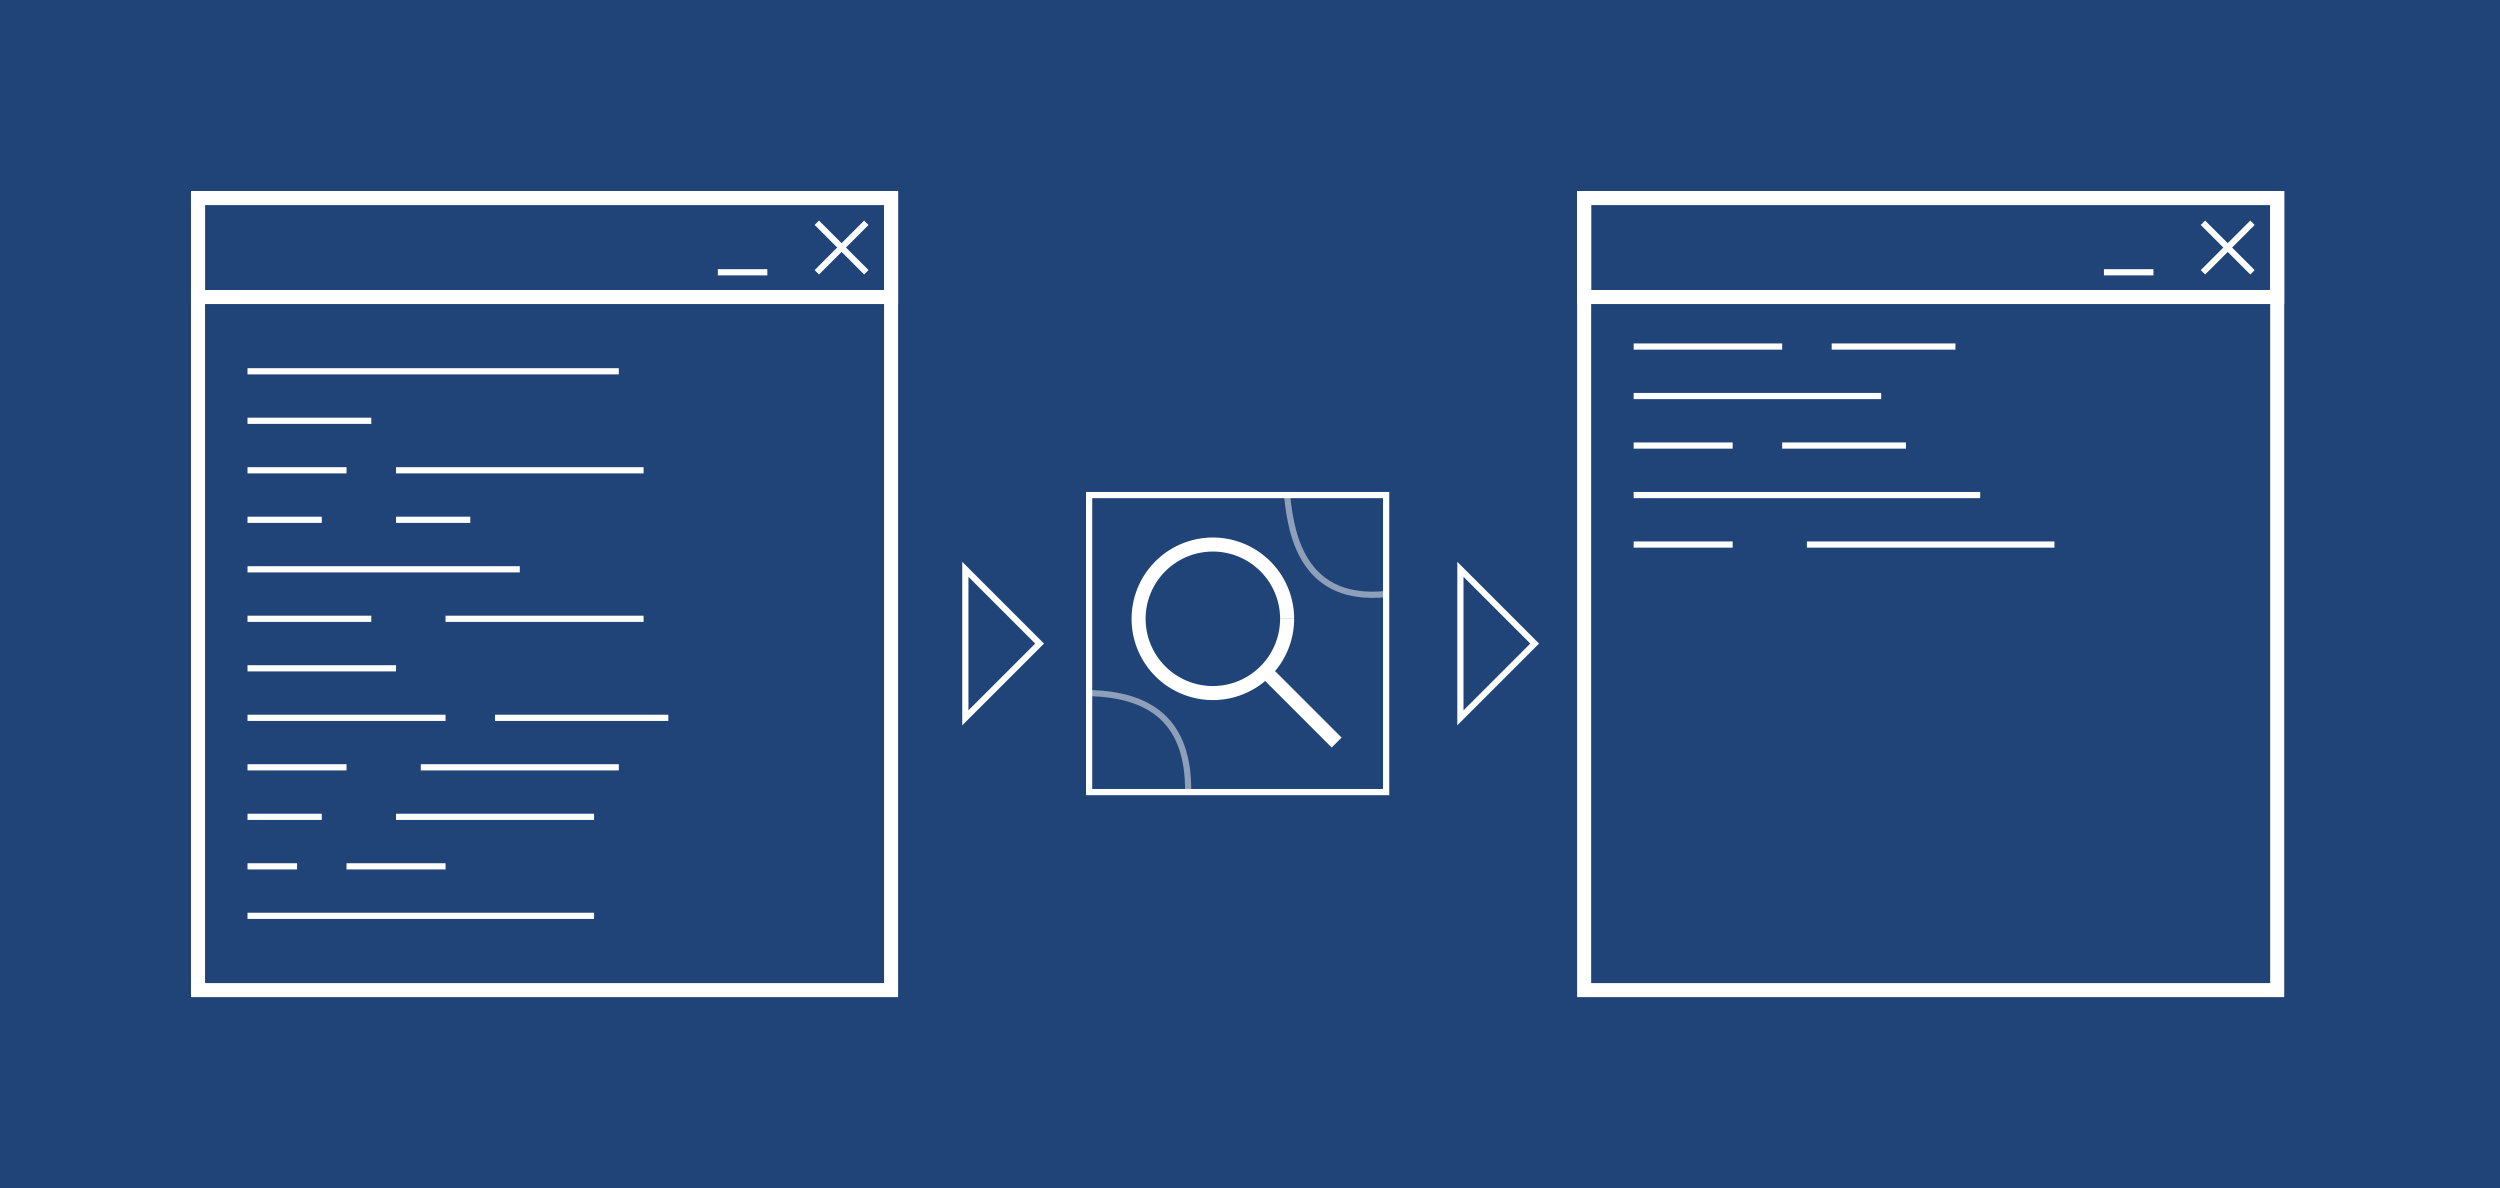 <?xml version="1.0" encoding="UTF-8" standalone="no"?>
<!-- Created with Inkscape (http://www.inkscape.org/) -->

<svg
   xmlns:dc="http://purl.org/dc/elements/1.1/"
   xmlns:cc="http://creativecommons.org/ns#"
   xmlns:rdf="http://www.w3.org/1999/02/22-rdf-syntax-ns#"
   xmlns:svg="http://www.w3.org/2000/svg"
   xmlns="http://www.w3.org/2000/svg"
   xmlns:sodipodi="http://sodipodi.sourceforge.net/DTD/sodipodi-0.dtd"
   xmlns:inkscape="http://www.inkscape.org/namespaces/inkscape"
   width="404"
   height="192"
   viewBox="0 0 106.892 50.8"
   version="1.1"
   id="svg8"
   sodipodi:docname="browser.svg"
   inkscape:version="0.92.5 (2060ec1f9f, 2020-04-08)">
  <defs
     id="defs2" />
  <sodipodi:namedview
     id="base"
     pagecolor="#ffffff"
     bordercolor="#666666"
     borderopacity="1.0"
     inkscape:pageopacity="0.0"
     inkscape:pageshadow="2"
     inkscape:zoom="3.959798"
     inkscape:cx="318.10105"
     inkscape:cy="146.98972"
     inkscape:document-units="mm"
     inkscape:current-layer="layer1"
     showgrid="true"
     units="px"
     inkscape:window-width="1920"
     inkscape:window-height="1039"
     inkscape:window-x="0"
     inkscape:window-y="0"
     inkscape:window-maximized="1">
    <inkscape:grid
       type="xygrid"
       id="grid815"
       spacingx="1.058"
       spacingy="1.058"
       empspacing="4" />
  </sodipodi:namedview>
  <g
     inkscape:label="Capa 1"
     inkscape:groupmode="layer"
     id="layer1"
     transform="translate(0,-246.2)">
    <rect
       style="fill:#214478;stroke:none;stroke-width:0.529;stroke-miterlimit:4;stroke-dasharray:none"
       id="rect817"
       width="106.892"
       height="50.8"
       x="0"
       y="246.2" />
    <rect
       style="fill:none;stroke:#ffffff;stroke-width:0.6;stroke-miterlimit:4;stroke-dasharray:none"
       id="rect1003"
       width="29.633"
       height="33.867"
       x="8.467"
       y="254.667" />
    <rect
       style="fill:none;stroke:#ffffff;stroke-width:0.6;stroke-miterlimit:4;stroke-dasharray:none"
       id="rect1005"
       width="29.633"
       height="4.233"
       x="8.467"
       y="254.667" />
    <path
       style="fill:none;stroke:#ffffff;stroke-width:0.265px;stroke-linecap:butt;stroke-linejoin:miter;stroke-opacity:1"
       d="m 34.925,257.842 2.117,-2.117"
       id="path1007"
       inkscape:connector-curvature="0" />
    <path
       style="fill:none;stroke:#ffffff;stroke-width:0.265px;stroke-linecap:butt;stroke-linejoin:miter;stroke-opacity:1"
       d="M 37.042,257.842 34.925,255.725"
       id="path1009"
       inkscape:connector-curvature="0" />
    <path
       style="fill:none;stroke:#ffffff;stroke-width:0.265px;stroke-linecap:butt;stroke-linejoin:miter;stroke-opacity:1"
       d="M 32.808,257.842 H 30.692"
       id="path1011"
       inkscape:connector-curvature="0" />
    <rect
       style="fill:none;stroke:#ffffff;stroke-width:0.6;stroke-miterlimit:4;stroke-dasharray:none"
       id="rect1003-6"
       width="29.633"
       height="33.867"
       x="67.733"
       y="254.667" />
    <rect
       style="fill:none;stroke:#ffffff;stroke-width:0.6;stroke-miterlimit:4;stroke-dasharray:none"
       id="rect1005-2"
       width="29.633"
       height="4.233"
       x="67.733"
       y="254.667" />
    <path
       style="fill:none;stroke:#ffffff;stroke-width:0.265px;stroke-linecap:butt;stroke-linejoin:miter;stroke-opacity:1"
       d="m 94.192,257.842 2.117,-2.117"
       id="path1007-9"
       inkscape:connector-curvature="0" />
    <path
       style="fill:none;stroke:#ffffff;stroke-width:0.265px;stroke-linecap:butt;stroke-linejoin:miter;stroke-opacity:1"
       d="m 96.308,257.842 -2.117,-2.117"
       id="path1009-1"
       inkscape:connector-curvature="0" />
    <path
       style="fill:none;stroke:#ffffff;stroke-width:0.265px;stroke-linecap:butt;stroke-linejoin:miter;stroke-opacity:1"
       d="M 92.075,257.842 H 89.958"
       id="path1011-2"
       inkscape:connector-curvature="0" />
    <path
       style="fill:none;stroke:#ffffff;stroke-width:0.265px;stroke-linecap:butt;stroke-linejoin:miter;stroke-opacity:1"
       d="m 46.567,280.067 h 12.7 l 2e-6,-12.7 h -12.7 z"
       id="path1040"
       inkscape:connector-curvature="0" />
    <path
       style="fill:none;stroke:#ffffff;stroke-width:0.265px;stroke-linecap:butt;stroke-linejoin:miter;stroke-opacity:1"
       d="m 41.275,270.542 v 6.35 l 3.175,-3.175 z"
       id="path1042"
       inkscape:connector-curvature="0" />
    <path
       style="fill:none;stroke:#ffffff;stroke-width:0.265px;stroke-linecap:butt;stroke-linejoin:miter;stroke-opacity:1"
       d="m 62.442,276.892 v -6.35 l 3.175,3.175 z"
       id="path1046"
       inkscape:connector-curvature="0" />
    <path
       style="fill:none;stroke:#ffffff;stroke-width:0.6;stroke-miterlimit:4;stroke-dasharray:none"
       id="path1048"
       sodipodi:type="arc"
       sodipodi:cx="51.858334"
       sodipodi:cy="272.65833"
       sodipodi:rx="3.175"
       sodipodi:ry="3.175"
       sodipodi:start="0"
       sodipodi:end="6.2817367"
       sodipodi:open="true"
       d="m 55.033,272.658 a 3.175,3.175 0 0 1 -3.174,3.175 3.175,3.175 0 0 1 -3.176,-3.173 3.175,3.175 0 0 1 3.172,-3.177 3.175,3.175 0 0 1 3.178,3.17" />
    <path
       style="fill:none;stroke:#ffffff;stroke-width:0.6;stroke-linecap:butt;stroke-linejoin:miter;stroke-opacity:1;stroke-miterlimit:4;stroke-dasharray:none"
       d="m 57.15,277.95 -3.175,-3.175"
       id="path1050"
       inkscape:connector-curvature="0" />
    <path
       style="fill:none;stroke:#f9f9f9;stroke-width:0.265px;stroke-linecap:butt;stroke-linejoin:miter;stroke-opacity:0.502"
       d="m 50.8,280.067 c 0.04,-3.019 -1.6,-4.177 -4.233,-4.233"
       id="path1056"
       inkscape:connector-curvature="0"
       sodipodi:nodetypes="cc" />
    <path
       style="fill:none;stroke:#f9f9f9;stroke-width:0.265px;stroke-linecap:butt;stroke-linejoin:miter;stroke-opacity:0.502"
       d="m 55.033,267.367 c 0.171,1.899 0.798,4.579 4.233,4.233"
       id="path1058"
       inkscape:connector-curvature="0"
       sodipodi:nodetypes="cc" />
    <path
       style="fill:none;stroke:#ffffff;stroke-width:0.265px;stroke-linecap:butt;stroke-linejoin:miter;stroke-opacity:1"
       d="M 10.583,262.075 H 26.458"
       id="path1060"
       inkscape:connector-curvature="0" />
    <path
       style="fill:none;stroke:#ffffff;stroke-width:0.265px;stroke-linecap:butt;stroke-linejoin:miter;stroke-opacity:1"
       d="m 10.583,264.192 h 5.292"
       id="path1062"
       inkscape:connector-curvature="0" />
    <path
       style="fill:none;stroke:#ffffff;stroke-width:0.265px;stroke-linecap:butt;stroke-linejoin:miter;stroke-opacity:1"
       d="m 10.583,266.308 h 4.233"
       id="path1064"
       inkscape:connector-curvature="0" />
    <path
       style="fill:none;stroke:#ffffff;stroke-width:0.265px;stroke-linecap:butt;stroke-linejoin:miter;stroke-opacity:1"
       d="M 16.933,266.308 H 27.517"
       id="path1066"
       inkscape:connector-curvature="0" />
    <path
       style="fill:none;stroke:#ffffff;stroke-width:0.265px;stroke-linecap:butt;stroke-linejoin:miter;stroke-opacity:1"
       d="m 10.583,268.425 h 3.175"
       id="path1068"
       inkscape:connector-curvature="0" />
    <path
       style="fill:none;stroke:#ffffff;stroke-width:0.265px;stroke-linecap:butt;stroke-linejoin:miter;stroke-opacity:1"
       d="m 16.933,268.425 h 3.175"
       id="path1070"
       inkscape:connector-curvature="0" />
    <path
       style="fill:none;stroke:#ffffff;stroke-width:0.265px;stroke-linecap:butt;stroke-linejoin:miter;stroke-opacity:1"
       d="M 10.583,270.542 H 22.225"
       id="path1072"
       inkscape:connector-curvature="0" />
    <path
       style="fill:none;stroke:#ffffff;stroke-width:0.265px;stroke-linecap:butt;stroke-linejoin:miter;stroke-opacity:1"
       d="m 10.583,272.658 h 5.292"
       id="path1074"
       inkscape:connector-curvature="0" />
    <path
       style="fill:none;stroke:#ffffff;stroke-width:0.265px;stroke-linecap:butt;stroke-linejoin:miter;stroke-opacity:1"
       d="m 19.05,272.658 h 8.467"
       id="path1076"
       inkscape:connector-curvature="0" />
    <path
       style="fill:none;stroke:#ffffff;stroke-width:0.265px;stroke-linecap:butt;stroke-linejoin:miter;stroke-opacity:1"
       d="m 10.583,274.775 h 6.35"
       id="path1078"
       inkscape:connector-curvature="0" />
    <path
       style="fill:none;stroke:#ffffff;stroke-width:0.265px;stroke-linecap:butt;stroke-linejoin:miter;stroke-opacity:1"
       d="m 10.583,276.892 h 8.467"
       id="path1080"
       inkscape:connector-curvature="0" />
    <path
       style="fill:none;stroke:#ffffff;stroke-width:0.265px;stroke-linecap:butt;stroke-linejoin:miter;stroke-opacity:1"
       d="m 21.167,276.892 h 7.408"
       id="path1082"
       inkscape:connector-curvature="0" />
    <path
       style="fill:none;stroke:#ffffff;stroke-width:0.265px;stroke-linecap:butt;stroke-linejoin:miter;stroke-opacity:1"
       d="m 10.583,279.008 h 4.233"
       id="path1086"
       inkscape:connector-curvature="0" />
    <path
       style="fill:none;stroke:#ffffff;stroke-width:0.265px;stroke-linecap:butt;stroke-linejoin:miter;stroke-opacity:1"
       d="m 17.992,279.008 h 8.467"
       id="path1088"
       inkscape:connector-curvature="0" />
    <path
       style="fill:none;stroke:#ffffff;stroke-width:0.265px;stroke-linecap:butt;stroke-linejoin:miter;stroke-opacity:1"
       d="m 10.583,281.125 h 3.175"
       id="path1090"
       inkscape:connector-curvature="0" />
    <path
       style="fill:none;stroke:#ffffff;stroke-width:0.265px;stroke-linecap:butt;stroke-linejoin:miter;stroke-opacity:1"
       d="m 16.933,281.125 h 8.467"
       id="path1092"
       inkscape:connector-curvature="0" />
    <path
       style="fill:none;stroke:#ffffff;stroke-width:0.265px;stroke-linecap:butt;stroke-linejoin:miter;stroke-opacity:1"
       d="m 10.583,283.242 h 2.117"
       id="path1096"
       inkscape:connector-curvature="0" />
    <path
       style="fill:none;stroke:#ffffff;stroke-width:0.265px;stroke-linecap:butt;stroke-linejoin:miter;stroke-opacity:1"
       d="m 14.817,283.242 h 4.233"
       id="path1098"
       inkscape:connector-curvature="0" />
    <path
       style="fill:none;stroke:#ffffff;stroke-width:0.265px;stroke-linecap:butt;stroke-linejoin:miter;stroke-opacity:1"
       d="M 10.583,285.358 H 25.4"
       id="path1100"
       inkscape:connector-curvature="0" />
    <path
       style="fill:none;stroke:#ffffff;stroke-width:0.265px;stroke-linecap:butt;stroke-linejoin:miter;stroke-opacity:1"
       d="m 69.85,261.017 h 6.35"
       id="path1102"
       inkscape:connector-curvature="0" />
    <path
       style="fill:none;stroke:#ffffff;stroke-width:0.265px;stroke-linecap:butt;stroke-linejoin:miter;stroke-opacity:1"
       d="M 78.317,261.017 H 83.608"
       id="path1104"
       inkscape:connector-curvature="0" />
    <path
       style="fill:none;stroke:#ffffff;stroke-width:0.265px;stroke-linecap:butt;stroke-linejoin:miter;stroke-opacity:1"
       d="M 69.85,263.133 H 80.433"
       id="path1106"
       inkscape:connector-curvature="0" />
    <path
       style="fill:none;stroke:#ffffff;stroke-width:0.265px;stroke-linecap:butt;stroke-linejoin:miter;stroke-opacity:1"
       d="M 69.85,265.25 H 74.083"
       id="path1108"
       inkscape:connector-curvature="0" />
    <path
       style="fill:none;stroke:#ffffff;stroke-width:0.265px;stroke-linecap:butt;stroke-linejoin:miter;stroke-opacity:1"
       d="m 76.2,265.25 h 5.292"
       id="path1110"
       inkscape:connector-curvature="0" />
    <path
       style="fill:none;stroke:#ffffff;stroke-width:0.265px;stroke-linecap:butt;stroke-linejoin:miter;stroke-opacity:1"
       d="M 69.85,267.367 H 84.667"
       id="path1112"
       inkscape:connector-curvature="0" />
    <path
       style="fill:none;stroke:#ffffff;stroke-width:0.265px;stroke-linecap:butt;stroke-linejoin:miter;stroke-opacity:1"
       d="M 69.85,269.483 H 74.083"
       id="path1116"
       inkscape:connector-curvature="0" />
    <path
       style="fill:none;stroke:#ffffff;stroke-width:0.265px;stroke-linecap:butt;stroke-linejoin:miter;stroke-opacity:1"
       d="M 77.258,269.483 H 87.842"
       id="path1118"
       inkscape:connector-curvature="0" />
  </g>
</svg>
